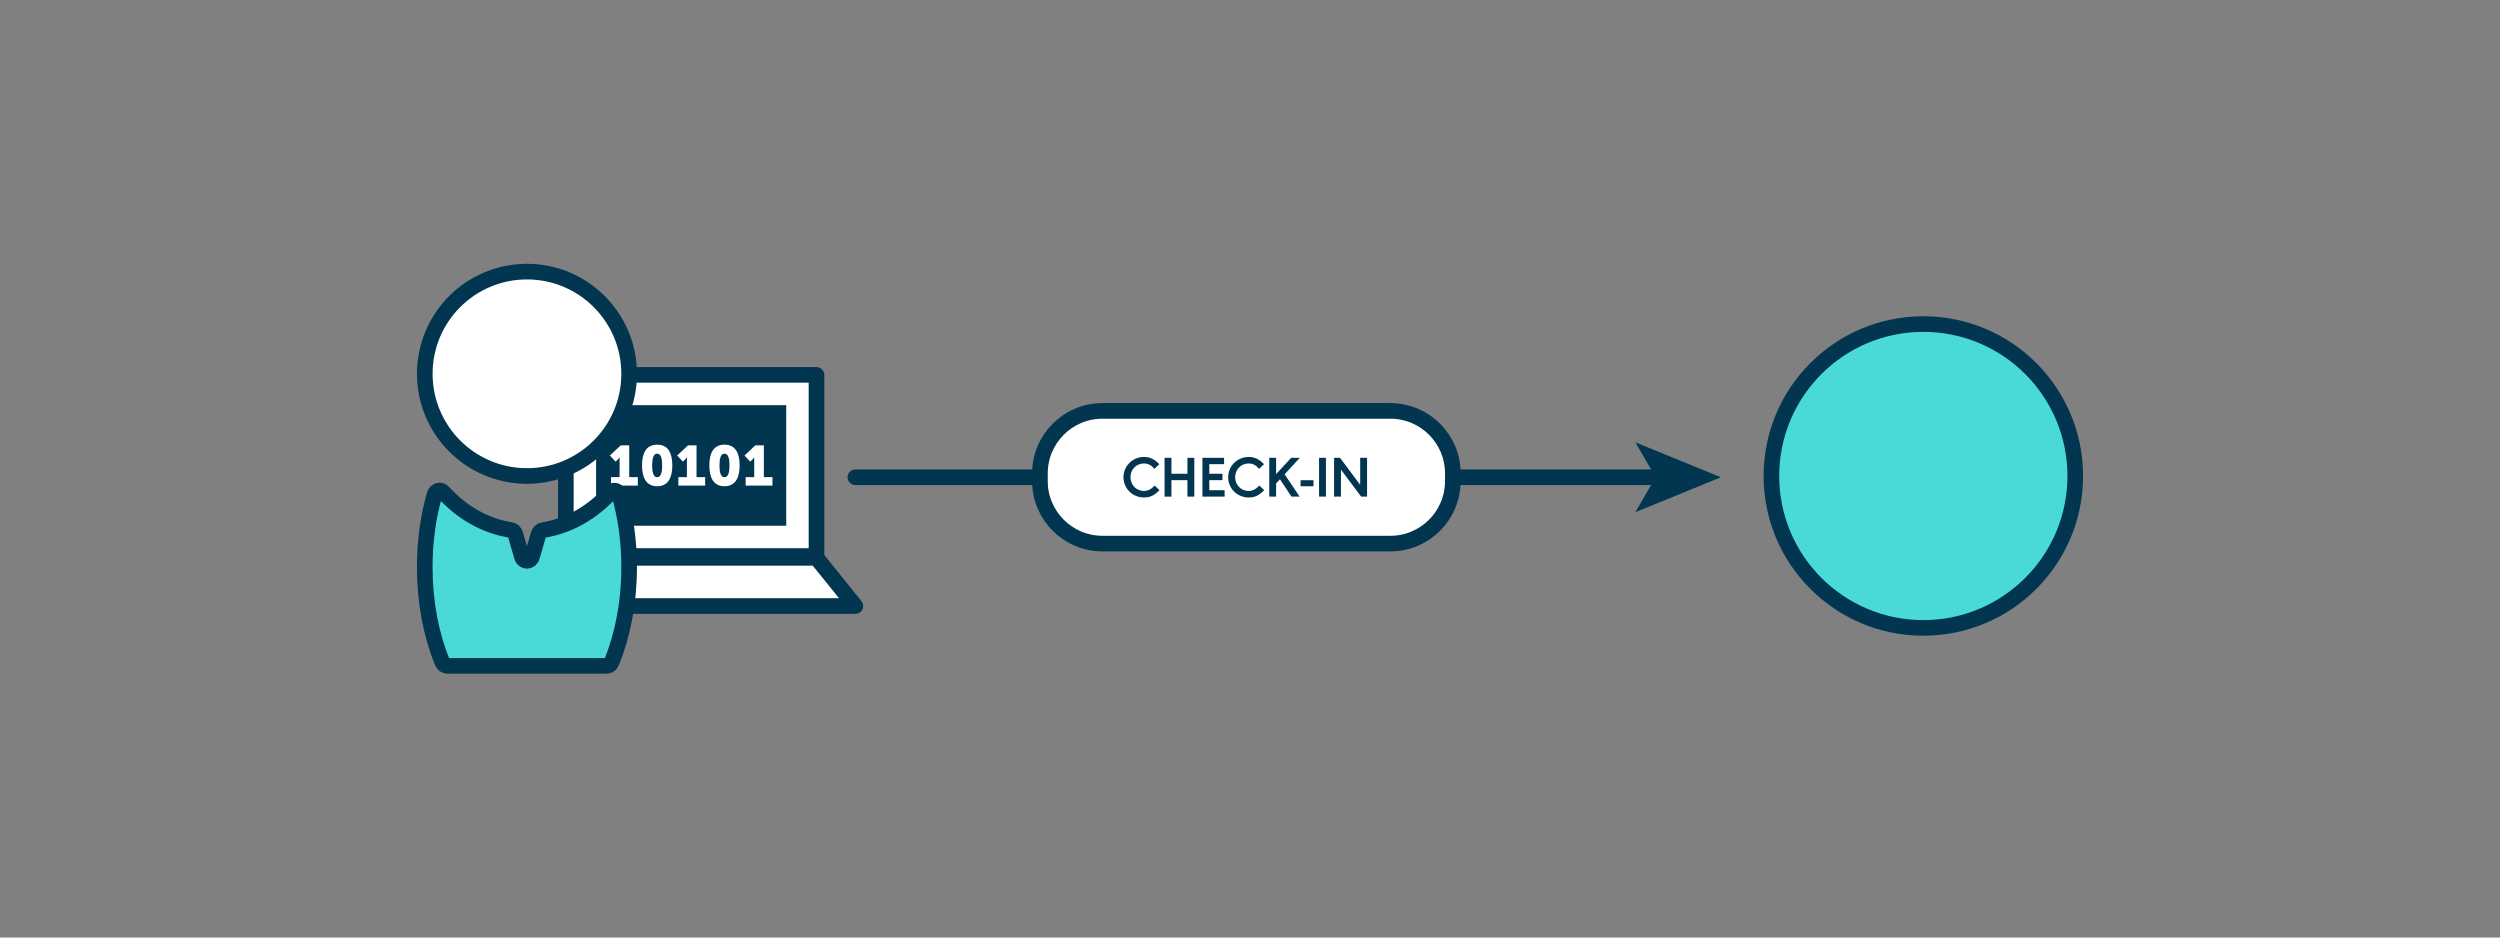 <svg version="1.1" xmlns="http://www.w3.org/2000/svg" xmlns:xlink="http://www.w3.org/1999/xlink" x="0px" y="0px"
    viewBox="0 0 800 300" style="enable-background:new 0 0 800 300;" xml:space="preserve">
    <rect x="0" y="0" width="800" height="300" fill="#808080" stroke="none"/>
    <style type="text/css">
        .st0 {
            fill: #757575;
        }

        .st1 {
            fill: none;
            stroke: #B2B2B2;
            stroke-width: 4;
            stroke-linecap: round;
            stroke-linejoin: round;
            stroke-miterlimit: 10;
        }

        .st2 {
            display: none;
        }

        .st3 {
            display: inline;
            fill: none;
            stroke: #757575;
            stroke-miterlimit: 10;
        }

        .st4 {
            display: inline;
            fill: #757575;
        }

        .st5 {
            fill: #FFFFFF;
            stroke: #023550;
            stroke-width: 5;
            stroke-miterlimit: 10;
        }

        .st6 {
            fill: none;
            stroke: #023550;
            stroke-width: 5;
            stroke-miterlimit: 10;
        }

        .st7 {
            fill: #4AD9D9;
            stroke: #023550;
            stroke-width: 5;
            stroke-miterlimit: 10;
        }

        .st8 {
            fill: #1ABBBC;
            stroke: #023550;
            stroke-width: 5;
            stroke-linecap: round;
            stroke-miterlimit: 10;
        }

        .st9 {
            fill: #023550;
        }

        .st10 {
            fill: #FFFFFF;
            stroke: #023550;
            stroke-width: 5;
            stroke-linejoin: round;
            stroke-miterlimit: 10;
        }

        .st11 {
            fill: #FFFFFF;
        }

        .st12 {
            fill: none;
            stroke: #023550;
            stroke-width: 5;
            stroke-linecap: round;
            stroke-linejoin: round;
        }

        .st13 {
            fill: #FFFFFF;
            stroke: #023550;
            stroke-width: 5;
            stroke-linecap: round;
            stroke-linejoin: round;
            stroke-miterlimit: 10;
        }

        .st14 {
            fill: none;
            stroke: #023550;
            stroke-width: 5;
            stroke-linecap: round;
            stroke-linejoin: round;
            stroke-miterlimit: 10;
        }

        .st15 {
            fill: #4AD9D9;
            stroke: #023550;
            stroke-width: 5;
            stroke-linecap: round;
            stroke-linejoin: round;
            stroke-miterlimit: 10;
        }
    </style>
    <g id="Layer_1"> </g>
    <g id="grids_and_guides" class="st2">
        <rect x="20" y="20" class="st3" width="760" height="260"></rect>
    </g>
    <g id="diagrams">
        <g>
            <circle class="st7" cx="615.465" cy="152.315" r="48.616"></circle>
            <g>
                <g>
                    <rect x="181.069" y="119.964" class="st10" width="80.208" height="57.963"></rect>
                    <polygon class="st10"
                        points="273.723,193.927 168.623,193.927 181.069,178.522 261.277,178.522         "></polygon>
                    <rect x="190.749" y="129.653" class="st9" width="60.848" height="38.584"></rect>
                    <g>
                        <path class="st11"
                            d="M195.534,152.684h2.739v-5.369c0-0.487,0.018-0.99,0.018-0.99h-0.037c0,0-0.162,0.359-0.504,0.684 l-0.775,0.703l-1.82-1.945l3.477-3.261h2.72v10.179h2.756v2.702h-8.575V152.684z">
                        </path>
                        <path class="st11"
                            d="M205.448,148.918c0-3.694,1.189-6.629,4.846-6.629s4.846,2.935,4.846,6.629s-1.189,6.683-4.846,6.683 S205.448,152.612,205.448,148.918z M211.897,148.918c0-2.09-0.36-3.746-1.603-3.746c-1.243,0-1.603,1.656-1.603,3.746 c0,2.108,0.36,3.801,1.603,3.801C211.537,152.719,211.897,151.026,211.897,148.918z">
                        </path>
                        <path class="st11"
                            d="M217.074,152.684h2.739v-5.369c0-0.487,0.018-0.99,0.018-0.99h-0.037c0,0-0.162,0.359-0.504,0.684 l-0.775,0.703l-1.82-1.945l3.477-3.261h2.72v10.179h2.756v2.702h-8.575V152.684z">
                        </path>
                        <path class="st11"
                            d="M226.989,148.918c0-3.694,1.189-6.629,4.846-6.629s4.846,2.935,4.846,6.629s-1.189,6.683-4.846,6.683 S226.989,152.612,226.989,148.918z M233.438,148.918c0-2.09-0.36-3.746-1.603-3.746c-1.243,0-1.603,1.656-1.603,3.746 c0,2.108,0.36,3.801,1.603,3.801C233.078,152.719,233.438,151.026,233.438,148.918z">
                        </path>
                        <path class="st11"
                            d="M238.614,152.684h2.739v-5.369c0-0.487,0.018-0.99,0.018-0.99h-0.037c0,0-0.162,0.359-0.504,0.684 l-0.775,0.703l-1.82-1.945l3.477-3.261h2.72v10.179h2.756v2.702h-8.575V152.684z">
                        </path>
                    </g>
                </g>
                <g>
                    <g>
                        <circle class="st5" cx="168.628" cy="119.617" r="32.698"></circle>
                        <path class="st7"
                            d="M201.326,181.496c0,11.303-2.065,21.764-5.618,30.433c-0.292,0.712-0.903,1.152-1.563,1.152h-51.029 c-0.659,0-1.27-0.439-1.562-1.149c-3.569-8.67-5.635-19.133-5.635-30.437c0-8.285,1.105-16.111,3.108-23.12 c0.407-1.425,1.88-1.906,2.805-0.89c5.885,6.464,13.372,10.836,21.666,12.117c0.652,0.101,1.204,0.618,1.422,1.364l2.069,7.107 c0.542,1.861,2.729,1.862,3.272,0.002l2.065-7.071c0.217-0.744,0.769-1.261,1.418-1.362 c8.296-1.296,15.786-5.655,21.697-12.118c0.927-1.014,2.4-0.528,2.803,0.898C200.222,165.419,201.326,173.252,201.326,181.496z ">
                        </path>
                    </g>
                </g>
            </g>
            <g>
                <g>
                    <line class="st12" x1="273.723" y1="152.719" x2="531.258" y2="152.719"></line>
                    <g>
                        <polygon class="st9"
                            points="550.674,152.719 523.314,163.899 529.806,152.719 523.314,141.542          ">
                        </polygon>
                    </g>
                </g>
            </g>
            <path class="st5"
                d="M444.905,131.488h-92.126c-11.046,0-20,8.954-20,20v2.461c0,11.046,8.954,20,20,20h92.126 c11.046,0,20-8.954,20-20v-2.461C464.905,140.442,455.951,131.488,444.905,131.488z">
            </path>
            <g>
                <path class="st9"
                    d="M369.417,150.037c-0.521-0.559-0.763-0.781-1.08-1.023c-0.633-0.466-1.433-0.708-2.271-0.708 c-2.457,0-4.319,1.918-4.319,4.412c0,2.457,1.899,4.394,4.3,4.394c0.894,0,1.694-0.279,2.401-0.801 c0.279-0.204,0.335-0.261,1.024-0.949l1.563,1.489c-1.675,1.713-3.034,2.346-4.97,2.346c-3.63,0-6.553-2.886-6.553-6.479 c0-3.611,2.923-6.497,6.571-6.497c1.862,0,3.332,0.689,4.896,2.309L369.417,150.037z">
                </path>
                <path class="st9"
                    d="M379.977,151.601V146.5h2.197v12.417h-2.197v-5.269h-5.12v5.269h-2.196V146.5h2.196v5.101H379.977z">
                </path>
                <path class="st9"
                    d="M386.979,148.529v3.071h4.208v2.048h-4.208v3.221h4.896v2.048h-7.092V146.5h6.925v2.029H386.979z">
                </path>
                <path class="st9"
                    d="M402.917,150.037c-0.521-0.559-0.764-0.781-1.08-1.023c-0.633-0.466-1.433-0.708-2.271-0.708 c-2.457,0-4.319,1.918-4.319,4.412c0,2.457,1.899,4.394,4.3,4.394c0.894,0,1.694-0.279,2.402-0.801 c0.279-0.204,0.335-0.261,1.023-0.949l1.563,1.489c-1.675,1.713-3.034,2.346-4.97,2.346c-3.63,0-6.553-2.886-6.553-6.479 c0-3.611,2.923-6.497,6.571-6.497c1.862,0,3.333,0.689,4.896,2.309L402.917,150.037z">
                </path>
                <path class="st9"
                    d="M415.878,158.917h-2.606l-3.686-5.548l-1.229,1.322v4.226h-2.197V146.5h2.197v5.213l4.821-5.213h2.755 l-4.858,5.269L415.878,158.917z">
                </path>
                <path class="st9" d="M420.312,153.667v1.937h-4.133v-1.937H420.312z"></path>
                <path class="st9" d="M424.298,158.917h-2.197V146.5h2.197V158.917z"></path>
                <path class="st9"
                    d="M426.904,146.5h1.899l6.459,8.638V146.5h2.197v12.417h-1.899l-6.459-8.638v8.638h-2.197V146.5z">
                </path>
            </g>
        </g>
    </g>
</svg>